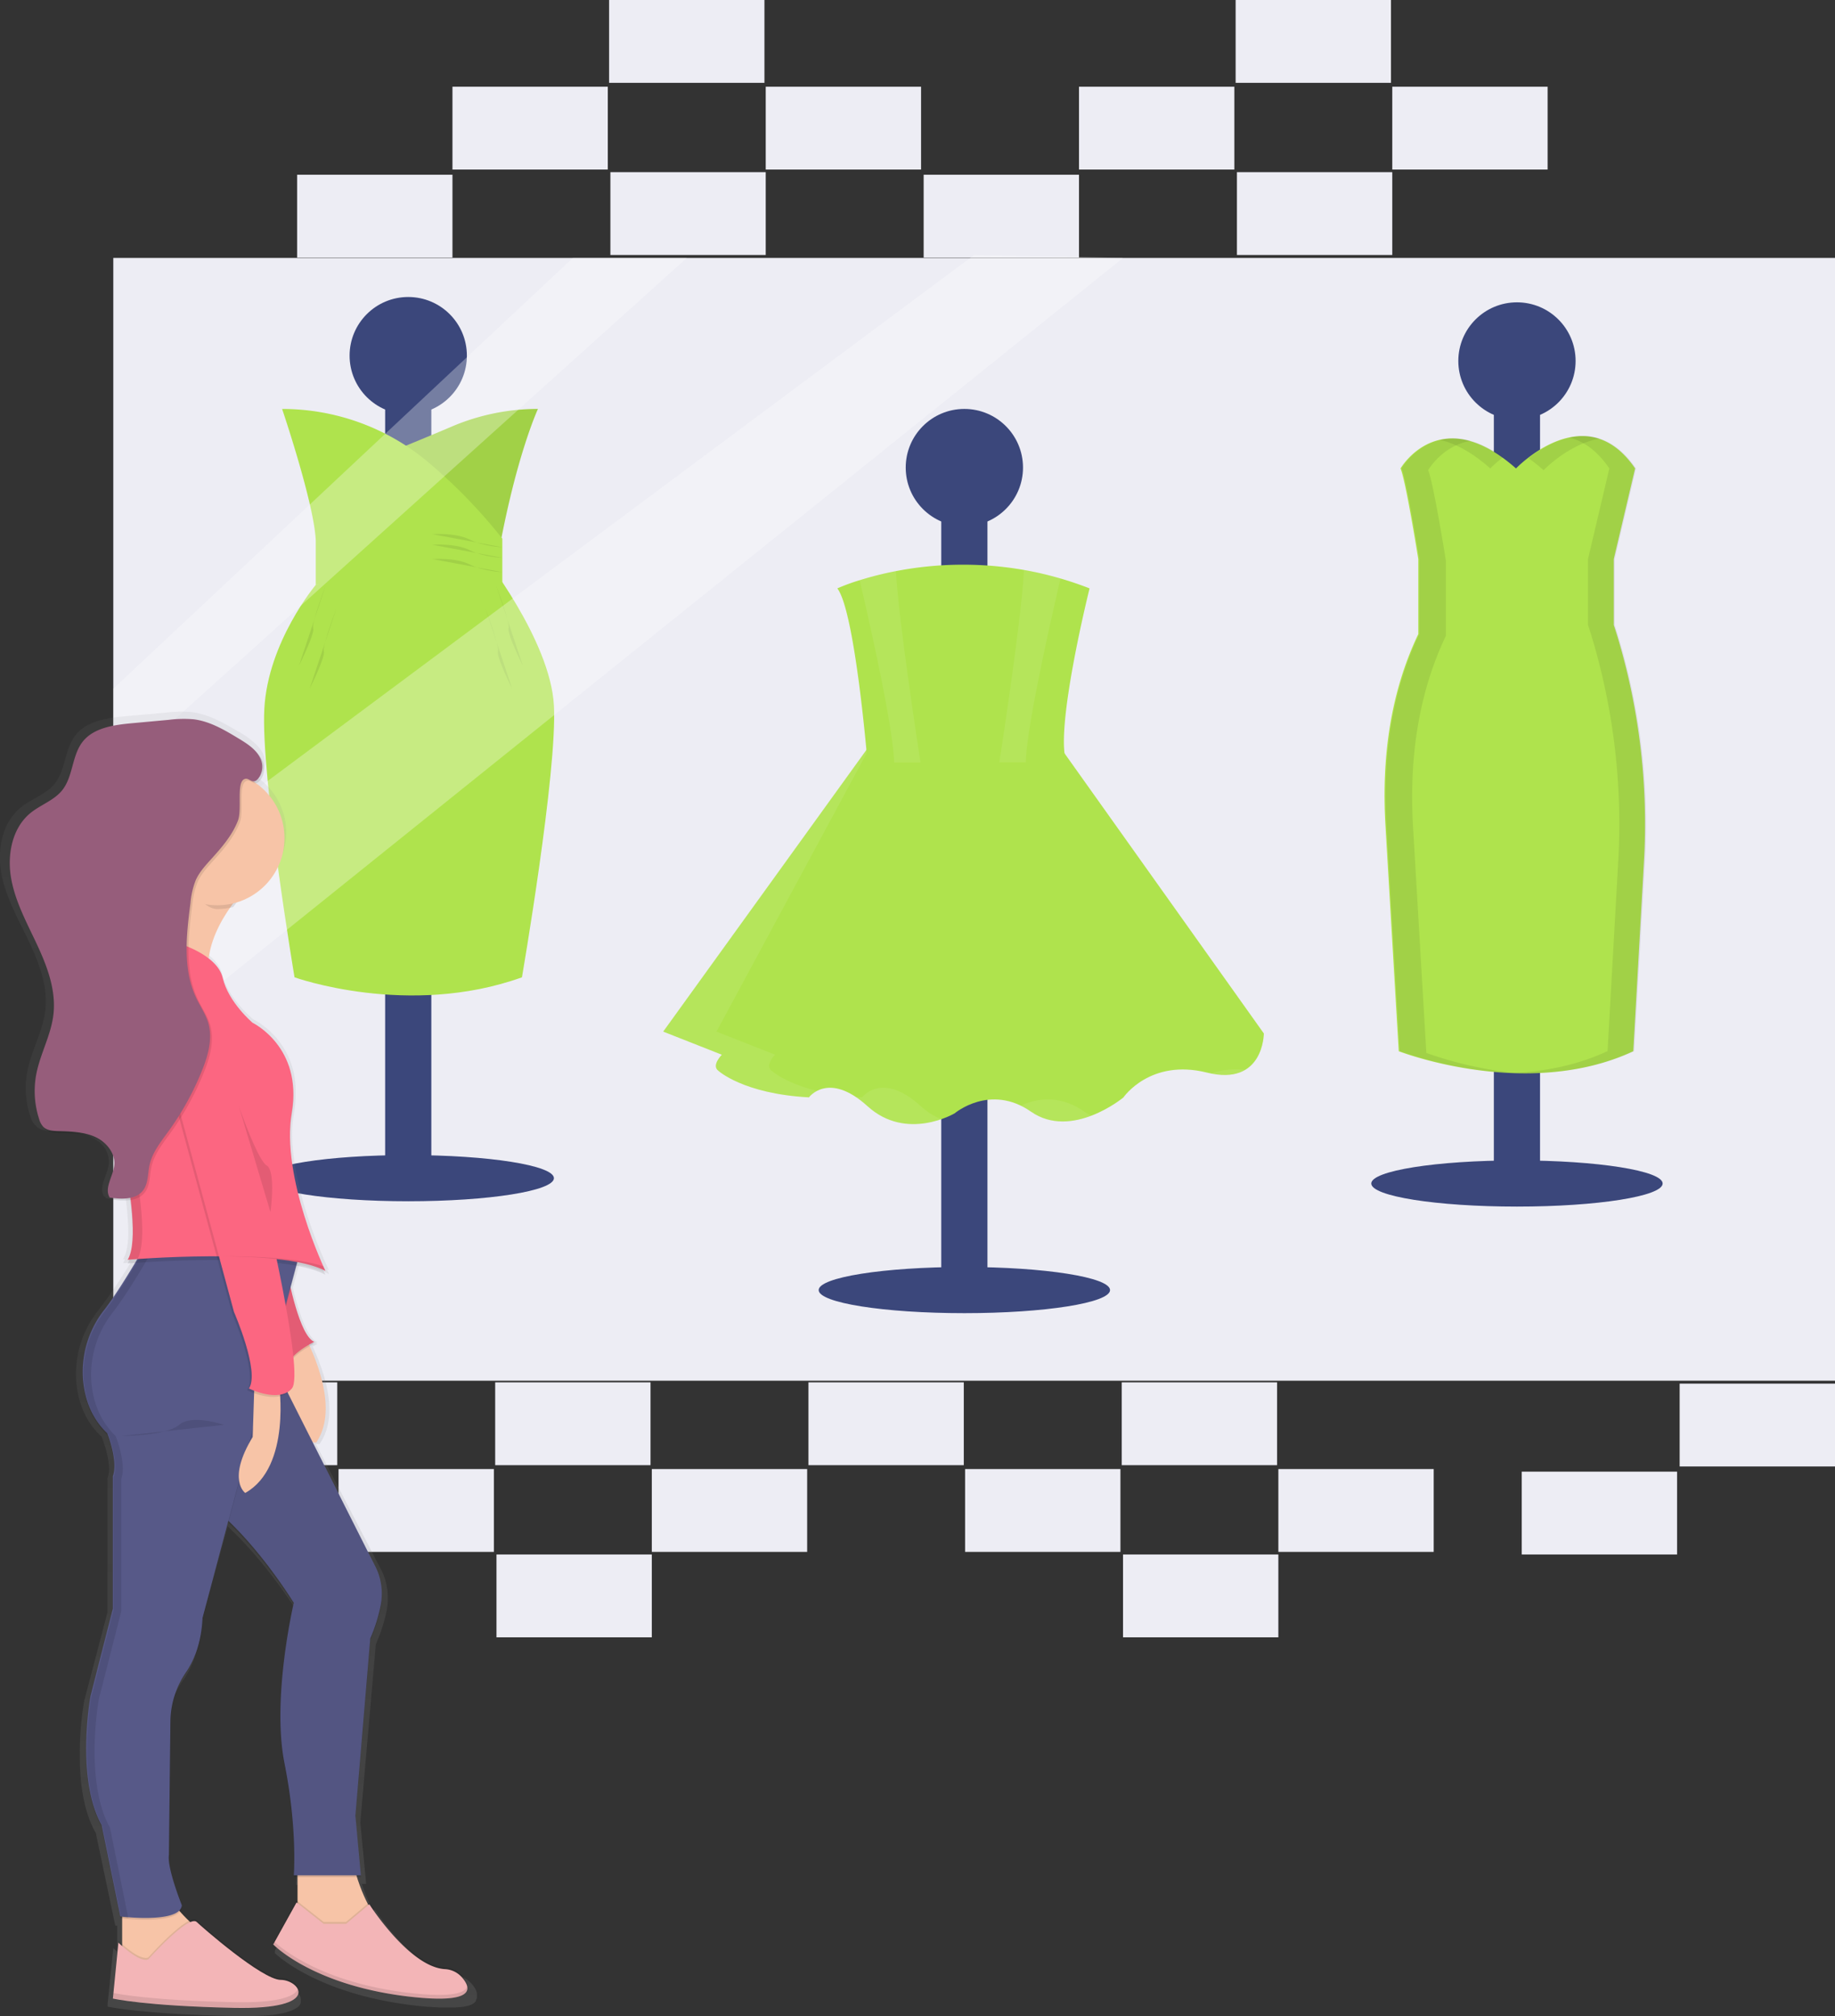 <svg xmlns="http://www.w3.org/2000/svg" data-name="Layer 1" viewBox="0 0 708.76 778.88">
  <rect x="0" y="0" width="708.76" height="778.88" fill="#333333" stroke="none"/>
  <defs>
    <linearGradient id="a" x1="337.75" x2="337.75" y1="839.44" y2="335.68" gradientUnits="userSpaceOnUse">
      <stop offset="0" stop-color="gray" stop-opacity=".25"/>
      <stop offset=".54" stop-color="gray" stop-opacity=".12"/>
      <stop offset="1" stop-color="gray" stop-opacity=".1"/>
    </linearGradient>
  </defs>
  <path fill="#ededf4" d="M43.76 99.64h665v433.73h-665z"/>
  <ellipse cx="157.68" cy="455.13" fill="#3b477b" rx="56.27" ry="8.92"/>
  <path fill="#3b477b" d="M148.76 128.46h17.84v326.67h-17.84z"/>
  <circle cx="157.68" cy="137.38" r="22.65" fill="#3b477b"/>
  <path fill="#afe34d" d="M207.78 157.97s-8.92 19.22-15.78 59l-39.12-43.21s10.51-4.24 21.67-9a84.69 84.69 0 0 1 33.23-6.79Z"/>
  <path d="M207.78 157.97s-8.92 19.22-15.78 59l-39.12-43.21s10.51-4.24 21.67-9a84.69 84.69 0 0 1 33.23-6.79Z" opacity=".08"/>
  <path fill="#afe34d" d="M108.96 157.97s12.35 36.37 13 50.78v17.16h72.06v-17.84a204.44 204.44 0 0 0-29.64-30.37 87.57 87.57 0 0 0-55.43-19.72Z"/>
  <path fill="#afe34d" d="M121.99 225.91s-18.53 22-19.9 48 11.67 103.63 11.67 103.63 43.92 15.78 87.84 0c0 0 13.73-79.61 12.35-105s-27.79-58.68-27.79-58.68Z"/>
  <path d="M166.95 206.35s8.92-.69 14.41 2.06 12.7 3 12.7 3m-27.11-.97s8.92-.69 14.41 2.06 12.7 3 12.7 3m-27.11.46s8.92-.69 14.41 2.06 12.7 3 12.7 3m-68.29 5.24s-5.49 14.41-4.8 16.47-5.49 14.41-5.49 14.41m14.41-21.96s-5.49 14.41-4.8 16.47-5.49 14.41-5.49 14.41m72.05-39.8s5.49 14.41 4.8 16.47 5.49 14.41 5.49 14.41m-14.41-21.96s5.49 14.41 4.8 16.47 5.49 14.41 5.49 14.41" opacity=".08"/>
  <ellipse cx="372.48" cy="498.36" fill="#3b477b" rx="56.27" ry="8.92"/>
  <path fill="#3b477b" d="M363.56 171.7h17.84v326.67h-17.84z"/>
  <circle cx="372.48" cy="180.62" r="22.65" fill="#3b477b"/>
  <path fill="#afe34d" d="m337.83 285.28-81.67 113.23 22.65 8.93s-4.12 4.12-1.37 6.18c0 0 9.61 8.92 35 10.29 0 0 7.55-10.29 22.65 3.43s33.63 2.75 33.63 2.75 13.72-11.65 29.5-.65 35.69-5.49 35.69-5.49 10.29-15.1 32.25-9.61 22-15.1 22-15.1l-83-116.67Z"/>
  <path fill="#fff" d="M467.72 414.64c6 1.21 10.2.4 13.19-1.37a31.41 31.41 0 0 0-13.19 1.37Zm-169.7-1.03c-2.74-2.06 1.36-6.17 1.36-6.17l-22.65-8.92 61.08-113.24-81.65 113.23 22.65 8.93s-4.12 4.12-1.37 6.18c0 0 9.61 8.92 35 10.29a9.66 9.66 0 0 1 3.12-2.5c-12.47-3.11-17.54-7.8-17.54-7.8Zm57.65 13.72c-15.1-13.73-22.65-3.43-22.65-3.43-.85 0-1.69-.1-2.5-.16a38.78 38.78 0 0 1 4.56 3.6c10.17 9.25 21.89 7.28 28.46 5a26.52 26.52 0 0 1-7.87-5.01Zm63.14 2.11c-10-7-19.18-4.82-24.56-2.32a28.69 28.69 0 0 1 4 2.32c7.7 5.35 16.37 4.18 23.24 1.57a21.32 21.32 0 0 1-2.68-1.57Z" opacity=".08"/>
  <path fill="#afe34d" d="M411.95 294.54h-76.87s-4.8-58.33-11.67-67.25a78.14 78.14 0 0 1 8.65-3.16 129.35 129.35 0 0 1 14-3.51 136.82 136.82 0 0 1 49.4-.45 132.35 132.35 0 0 1 14.14 3.3q5.54 1.61 11.24 3.82s-13.7 54.9-8.89 67.25Z"/>
  <path fill="#fff" d="M355.54 294.54h-10.22c-.13-12.91-9.59-54.65-13.26-70.42a129.35 129.35 0 0 1 14-3.51c.79 16.61 7.6 61.72 9.48 73.93Zm54.09-71.1c-3.55 15.23-13.28 58-13.41 71.07H386c1.89-12.33 8.81-58.15 9.48-74.37a132.35 132.35 0 0 1 14.15 3.3Z" opacity=".08"/>
  <ellipse cx="585.92" cy="457.19" fill="#3b477b" rx="56.27" ry="8.92"/>
  <path fill="#3b477b" d="M576.99 130.52h17.84v326.67h-17.84z"/>
  <circle cx="585.92" cy="139.44" r="22.65" fill="#3b477b"/>
  <path fill="#afe34d" d="M625.24 247.62c-.65-2.21-1.3-4.29-1.93-6.16v-25.5l8.24-35c-19.22-28.14-46 0-46 0-29.51-26.08-44.61 0-44.61 0 2.06 4.8 6.86 35 6.86 35v29c-10.92 22.87-14.19 48.29-12.69 73.76l5.14 87.37s49.41 19.22 90.59 0l4.12-73.26a251.3 251.3 0 0 0-9.72-85.21Z"/>
  <path d="M596.21 181.65s9.74-10.21 21.68-12.21c-10.88-3.52-21.67 3-27.51 7.56a66.56 66.56 0 0 1 5.83 4.65Zm-45.29 225.1-5.14-87.37c-1.5-25.47 1.77-50.9 12.69-73.76v-29s-4.8-30.2-6.86-35c0 0 5.52-9.53 16.41-11.3-17.7-4.93-26.7 10.62-26.7 10.62 2.06 4.8 6.86 35 6.86 35v29c-10.92 22.87-14.19 48.29-12.69 73.76l5.14 87.37a150 150 0 0 0 45.05 8.48 148 148 0 0 1-34.76-7.8Z" opacity=".08"/>
  <path d="M575.62 180.96a46.27 46.27 0 0 1 4.93-4.3c-10-7.18-18.14-8.18-24.35-6.7 5.57 1.22 12.04 4.48 19.42 11Zm49.97 66.66c-.65-2.21-1.3-4.29-1.93-6.16v-25.5l8.24-35c-8.1-11.86-17.54-13.72-25.75-11.91 5.26 1.29 10.6 4.8 15.45 11.91l-8.24 35v25.48c.63 1.87 1.27 3.95 1.93 6.16a251.3 251.3 0 0 1 9.74 85.18l-4.12 73.26c-12 5.61-24.73 7.94-36.71 8.43 14.78.59 31.48-1.19 47-8.43l4.18-73.24a251.3 251.3 0 0 0-9.79-85.18Z" opacity=".08"/>
  <path fill="#ededf4" d="M70.26 534h60v32h-60zm60.5 33.5h60v32h-60zm60.5-33.5h60v32h-60zm.5 66.5h60v32h-60zm60-33h60v32h-60zm60.5-33.5h60v32h-60zm60.5 33.5h60v32h-60zm60.5-33.5h60v32h-60zm.5 66.5h60v32h-60zm60-33h60v32h-60zm155-33h60v32h-60zm-61 34h60v32h-60zm-473-501h60v32h-60zm60-34h60v32h-60zM235.26 0h60v32h-60zm.5 66.5h60v32h-60zm60-33h60v32h-60zm61 34h60v32h-60zm60-34h60v32h-60zM477.26 0h60v32h-60zm.5 66.5h60v32h-60zm60-33h60v32h-60z"/>
  <path fill="#fff" d="M221.26 99.64 43.76 266.06v33.19l221.5-199.61h-44zM43.76 346.09v67l390-313.45-57.5-1.14-332.5 247.59z" opacity=".3"/>
  <path fill="url(#a)" d="m429.53 833 .08-.15.09-.19.06-.16a2.44 2.44 0 0 0 .06-.25v-.94c.18-1.44-.84-3.07-2.1-4.49a9.76 9.76 0 0 0-6.78-3.29c-14.4-.68-30.57-25.35-30.57-25.35l-.65.53a64.78 64.78 0 0 1-4.32-10.37h1.6v-.72l-2.22-23 6-68.87a61.77 61.77 0 0 0 4.15-12.88 22.8 22.8 0 0 0 .46-5v-.36a23.18 23.18 0 0 0-2.62-10.68l-25.17-48.49c.86.09 1.4.1 1.4.1 7.42-10.59 2.67-26.34-2.62-37.69 1.11-.6 1.86-1 1.86-1a3.62 3.62 0 0 1-.72-.38l.72-.35c-4.32-1.57-7.86-14-9.51-21l2.41-8.8a41.92 41.92 0 0 1 11.6 3.51s-.33-.68-.9-1.9l.85.42s-.33-.66-.88-1.85c-3.06-6.65-13.11-30-13.36-50.51a50.25 50.25 0 0 1 .72-8.15 40.65 40.65 0 0 0 .63-7.78 31.11 31.11 0 0 0-16.4-28.67s-9.76-8-12-17.5c-.74-3.12-3-5.68-5.76-7.72 1-7.47 4.78-14.4 8.61-19.73.43-.08.85-.16 1.27-.26q.74-1 1.45-1.84a26.36 26.36 0 0 0 19.21-25.12 26 26 0 0 0-11.54-21.5c.67-.08 1.42-.59 2.32-2a7.49 7.49 0 0 0 .37-6.64 12.07 12.07 0 0 0-3.05-4.07 31 31 0 0 0-6.69-4.81c-5.63-3.3-11.48-6.68-18-7.45a48.25 48.25 0 0 0-9.95.2l-15.1 1.35c-7.18.64-15.2 1.7-19.65 7.22s-3.78 13.59-8.25 19c-3.3 4-8.72 5.66-12.79 8.9-7.46 5.94-9.43 16.51-7.7 25.72s6.51 17.57 10.57 26.07 7.54 17.73 6.38 27c-1 8-5.35 15.32-6.9 23.26a34.25 34.25 0 0 0 1.21 17.63 7.38 7.38 0 0 0 1.72 3.11 4.37 4.37 0 0 0 .39.31 4.42 4.42 0 0 0 .36.42c1.48 1.4 3.74 1.58 5.81 1.64 5 .17 10.14.21 14.72 2.15a15.14 15.14 0 0 1 4.2 2.67 10 10 0 0 1 3.06 7.76c-.42 4.4-4.21 9-1.83 12.73h.39a5 5 0 0 0 .36.68 28.29 28.29 0 0 0 7.6.19 111.6 111.6 0 0 1 1 12.63c0 4.57-.62 8.44-2.06 10.72h.75a8.78 8.78 0 0 1-.75 1.52l2.95-.22a205.46 205.46 0 0 1-12.35 18.26 39 39 0 0 0-8.73 24.36 35.65 35.65 0 0 0 .14 3.91c.67 7.12 3.23 14.72 9.74 20.77 0 0 2.76 6.69 2.88 12.39a10.8 10.8 0 0 1-.63 3.65v51.75l-9 34.26a123.69 123.69 0 0 0-1.71 20.73c0 10 1.24 21.68 6.21 30.3l7.51 35.72.75.08v10c-.92-.8-1.5-1.36-1.5-1.36L287.16 835h.07l-.07.71s12.77 2.92 48.81 3.64h7.63l1.52-.07h.45l1-.06h.49l.93-.07h.43l1.11-.11h.16l1.19-.14h.33l.79-.12.37-.06.71-.12.33-.06.82-.17h.13l.89-.21.22-.06.61-.16.26-.08.53-.16.23-.07.59-.21h.1l.63-.26.13-.06.44-.21.16-.08.36-.2.14-.08.39-.24h.05l.4-.3h.05l.28-.25.08-.08.22-.23.06-.07.21-.27a3.17 3.17 0 0 0 .19-.32 2.78 2.78 0 0 0 .13-.29v-.06a2.55 2.55 0 0 0 .07-.26v-.06a2.46 2.46 0 0 0 0-.29 2.51 2.51 0 0 0 0-.55c.39-2.63-3.6-5.17-7.1-5.17-7.51 0-32.29-21.14-33.79-22.6-.63-.61-1.77-.42-3.18.27-1.12-1-2.37-2.28-3.58-3.64a3.2 3.2 0 0 0 .75-1.74l-.1-.25a3.14 3.14 0 0 0 .1-.48s-5.1-12.39-5.31-18.32a6.28 6.28 0 0 1 .05-.63l.61-52.32a34.1 34.1 0 0 1 6.25-19c3.1-4.47 6.29-11.39 6.66-21.23l10.41-37.93c13.95 12.9 25 30 26.26 31.9-.81 3.52-5.37 24.14-5.27 44.27v.36a92.71 92.71 0 0 0 1.64 18.26 187.28 187.28 0 0 1 4 36.54c0 4.14-.2 6.47-.2 6.47v.72h1.5v9.4l-.38-.29-9.39 16.4.2.19-.2.53s15.77 16 54.82 20.41l2.18.23.62.06 1.51.13h.58l1.89.14 1.72.09h6.68l1.12-.09h.17l.92-.11h.31l.65-.11.28-.05.8-.18h.12l.6-.18.23-.08.42-.16.21-.08.51-.25.11-.07.34-.21.16-.11.23-.18.13-.12a3.18 3.18 0 0 0 .25-.27l.1-.13Z" transform="translate(-245.62 -60.56)"/>
  <path fill="#f7c4a7" d="M112.04 506.1s22.34 33.15 10.09 51.17c0 0-18 0-13.69-19.46A69.15 69.15 0 0 0 107 502.5ZM47.18 733.84v25.94l23.06 2.16 8.65-13-2.16-3.6s-10.09-7.9-12.25-15.11-17.3 3.61-17.3 3.61Z"/>
  <path d="M57.27 756.18s15.64-17.51 18.74-14.41c1.44 1.44 25.22 22.34 32.43 22.34s16.58 11.53-18 10.81-46.84-3.6-46.84-3.6l2.16-21.62s7.91 7.92 11.51 6.48Z" opacity=".1"/>
  <path fill="#f3b5b7" d="M57.27 756.9s15.64-17.51 18.74-14.41c1.44 1.44 25.22 22.34 32.43 22.34s16.58 11.53-18 10.81-46.84-3.6-46.84-3.6l2.14-21.6s7.93 7.9 11.53 6.46Z"/>
  <path fill="#f7c4a7" d="M114.92 720.86v20.18l12.25 10.09 13.69-3.6 3.6-7.93s-7.21-10.09-9.37-27.39Z"/>
  <path d="M125.01 742.44h8.65l9-7.57s15.52 24.39 29.33 25.06a9.27 9.27 0 0 1 6.5 3.26c3.61 4.18 5.27 10.31-20.34 7.36-37.46-4.28-52.59-20.11-52.59-20.11l9-16.22Z" opacity=".1"/>
  <path fill="#f3b5b7" d="M125.01 743.2h8.65l9-7.57s15.52 24.39 29.33 25.06a9.27 9.27 0 0 1 6.5 3.26c3.61 4.18 5.27 10.31-20.34 7.36-37.48-4.32-52.61-20.18-52.61-20.18l9-16.22Z"/>
  <path d="M111.32 493.85s4.32 23.06 10.09 25.22c0 0-12.25 5.77-10.09 11.53l-10.09-46.84 12.25 1.44Z" opacity=".1"/>
  <path fill="#fc6681" d="M111.32 493.13s4.32 23.06 10.09 25.22c0 0-12.25 5.77-10.09 11.53l-10.09-46.84 12.25 1.4Z"/>
  <path d="M111.32 493.13s4.32 23.06 10.09 25.22c0 0-12.25 5.77-10.09 11.53l-10.09-46.84 12.25 1.4Zm-9.37 27.39 43 85.31a23.39 23.39 0 0 1 2.07 15.1 62.4 62.4 0 0 1-4 12.74l-5.77 68.46 2.13 23.06h-25.9s1.44-18-3.6-43.24 3.6-62 3.6-62-15.85-25.94-33.87-38.92 22.34-60.51 22.34-60.51Z" opacity=".1"/>
  <path fill="#575988" d="m101.95 519.79 43 85.31a23.39 23.39 0 0 1 2.07 15.1 62.4 62.4 0 0 1-4 12.74l-5.75 68.5 2.11 23h-25.9s1.44-18-3.6-43.24 3.6-62 3.6-62-15.85-25.94-33.87-38.92 22.34-60.49 22.34-60.49Z"/>
  <path d="m101.95 520.16 43 85.31a23.39 23.39 0 0 1 2.07 15.1 62.4 62.4 0 0 1-4 12.74l-5.77 68.46 2.13 23.06h-25.9s1.44-18-3.6-43.24 3.6-62 3.6-62-15.85-25.94-33.87-38.92 22.34-60.51 22.34-60.51Z" opacity=".05"/>
  <path d="M55.83 482.32s-8.92 15.81-15.51 24.32a38.89 38.89 0 0 0-8.25 27.22c.64 7 3.1 14.55 9.35 20.53 0 0 4.32 10.81 2.16 16.58v51.17l-8.65 33.87s-5.77 31.71 4.32 49.73l7.21 35.31s23.06 2.88 23.78-4.32c0 0-5.77-14.41-5-19.46l.58-51.73a34.4 34.4 0 0 1 6-18.81c3-4.41 6-11.26 6.4-21l38.16-143.41Z" opacity=".1"/>
  <path fill="#575988" d="M55.83 481.6s-8.92 15.81-15.51 24.32a38.89 38.89 0 0 0-8.25 27.22c.64 7 3.1 14.55 9.35 20.53 0 0 4.32 10.81 2.16 16.58v51.19l-8.65 33.87s-5.77 31.71 4.32 49.73l7.21 35.31s23.06 2.88 23.78-4.32c0 0-5.77-14.41-5-19.46l.58-51.73a34.4 34.4 0 0 1 6-18.81c3-4.41 6-11.26 6.4-21l38.16-143.43Z"/>
  <path fill="#f7c4a7" d="M107.72 534.21s5 32.43-13 42.52c0 0-7.21-5 2.88-21.62l.72-22.34Z"/>
  <path d="M158.17 769.87c-34.06-3.93-49.66-17.38-52.22-19.8l-.39 1.06s15.13 15.85 52.61 20.18c19.17 2.21 23.06-.67 22.29-4-.72 2.63-5.97 4.44-22.29 2.56Zm-67.79 3.57c-32-.67-44.91-3.19-46.63-3.56l-.21 2.12s12.25 2.88 46.84 3.6c21.53.45 26-3.85 24.62-7.16-1.19 2.78-7.57 5.39-24.62 5ZM46.82 554.75s17.3 0 22.34-4.32 17.3 0 17.3 0" opacity=".1"/>
  <path d="M42.5 706.09c-10.09-18-4.32-49.73-4.32-49.73l8.65-33.87v-51.17c2.16-5.77-2.16-16.58-2.16-16.58-6.25-6-8.71-13.49-9.35-20.53a38.89 38.89 0 0 1 8.25-27.22c6.59-8.51 15.51-24.32 15.51-24.32h57.46l.19-.72H56.19s-8.92 15.81-15.51 24.32a38.89 38.89 0 0 0-8.3 27.23c.64 7 3.1 14.55 9.35 20.53 0 0 4.32 10.81 2.16 16.58v51.17l-8.65 33.87s-5.77 31.71 4.32 49.73l7.21 35.31s1.09.14 2.79.27Z" opacity=".1"/>
  <path fill="#f7c4a7" d="M97.63 340.35s-16.58 15.09-17.25 32.43-28.11-3.6-28.11-3.6 20.9-9.37 19.46-36.75Z"/>
  <path d="M68.08 365.57s-22.34-8.65-26.67 28.11l5 48.29s8.65 36.75 2.88 46.12c0 0 59.1-5 76.39 4.32 0 0-17.3-36-13-61.26s-15.13-34.59-15.13-34.59-9.37-7.93-11.53-17.3-17.94-13.69-17.94-13.69Z" opacity=".1"/>
  <path fill="#fc6681" d="M68.08 364.13s-22.34-8.69-26.7 28.1l4.12 39.44c.55 5.25 1.35 10.48 2.37 15.66 2.18 11.09 5.64 32.48 1.44 39.31 0 0 59.1-5 76.39 4.32 0 0-17.3-36-13-61.26s-15.13-34.59-15.13-34.59-9.37-7.93-11.53-17.3-17.96-13.68-17.96-13.68Z"/>
  <path d="m63.76 411.69 25.94 95.85s10.09 23.06 5.77 29.55c0 0 11.53 5.77 16.58 0s-10.81-72.07-10.81-72.07l-9.37-53.33Z" opacity=".1"/>
  <path fill="#fc6681" d="m64.48 410.97 25.9 95.85s10.09 23.06 5.77 29.55c0 0 11.53 5.77 16.58 0s-10.81-72.07-10.81-72.07l-9.37-53.33Z"/>
  <path d="M92.22 427.19s7.21 20.9 10.81 23.06 1.44 18 1.44 18m-33.15-126.1c3.93 2.4 7.67 9 12.61 9a26 26 0 0 0 6.11-.73 66.3 66.3 0 0 1 7.59-8.64l-25.94-7.93c.26 5.12.69 4.38-.37 8.3Z" opacity=".1"/>
  <circle cx="83.94" cy="323.77" r="25.94" fill="#f7c4a7"/>
  <path d="M53.1 486.36c4-7.11.56-28.08-1.59-39-1-5.18-1.82-10.41-2.37-15.66l-4.12-39.44c2.7-22.93 12.41-28.19 19.33-28.9-6.55-.65-19.72 1.57-22.93 28.9l4.12 39.44c.55 5.25 1.35 10.48 2.37 15.66 2.18 11.09 5.64 32.48 1.44 39.31.03-.03 1.37-.14 3.75-.31Zm31.56-1.07c16 .08 33 1.32 41.07 5.68 0 0-.31-.65-.84-1.83-9.76-3.15-25.78-3.92-40.23-3.85Z" opacity=".1"/>
  <path d="M92.62 317.74c-2.24 5.7-6.24 10.37-10.35 14.88-2.29 2.54-4.65 5.11-6 8.24a31.5 31.5 0 0 0-2 8.81c-1.6 12.35-3.09 25.51 2.31 36.72 1.51 3.14 3.54 6.06 4.54 9.39 1.82 6.1 0 12.67-2.42 18.58a109.52 109.52 0 0 1-12.78 23.2c-3 4.15-6.38 8.29-7.45 13.29-.72 3.35-.45 7.14-2.57 9.83-2.83 3.59-8.27 3.31-12.8 2.69-2.28-3.72 1.35-8.24 1.75-12.58.45-4.77-3.3-9.12-7.69-11s-9.34-2-14.13-2.12c-2-.07-4.15-.24-5.57-1.62a7.36 7.36 0 0 1-1.65-3.08 34.84 34.84 0 0 1-1.1-17.21c1.49-7.85 5.67-15.06 6.62-23 1.11-9.2-2.23-18.33-6.13-26.73s-8.49-16.66-10.15-25.77.23-19.55 7.39-25.43c3.91-3.21 9.1-4.86 12.27-8.8 4.29-5.33 3.71-13.37 7.92-18.76s12-6.5 18.85-7.14l14.49-1.33a45 45 0 0 1 9.55-.2c6.26.77 11.88 4.1 17.28 7.37 3.43 2.07 7.06 4.37 8.63 8.06a7.6 7.6 0 0 1-.36 6.56c-2.66 4.28-3.92.15-6 1.12-3.11 1.35-.78 11.73-2.45 16.03Z" opacity=".1"/>
  <path fill="#965d7b" d="M91.9 317.02c-2.19 5.67-6.27 10.37-10.34 14.87-2.29 2.54-4.65 5.11-6 8.24a31.5 31.5 0 0 0-2 8.81c-1.6 12.35-3.09 25.51 2.31 36.72 1.51 3.14 3.54 6.06 4.54 9.39 1.82 6.1 0 12.67-2.42 18.58a109.52 109.52 0 0 1-12.78 23.2c-3 4.15-6.38 8.29-7.45 13.29-.72 3.35-.45 7.14-2.57 9.83-2.83 3.59-8.27 3.31-12.8 2.69-2.28-3.72 1.35-8.24 1.75-12.58.45-4.77-3.3-9.12-7.69-11s-9.34-2-14.13-2.12c-2-.07-4.15-.24-5.57-1.62a7.36 7.36 0 0 1-1.65-3.08 34.84 34.84 0 0 1-1.1-17.21c1.49-7.85 5.67-15.06 6.62-23 1.11-9.2-2.23-18.33-6.13-26.73S6 348.64 4.34 339.53s.23-19.55 7.39-25.43c3.91-3.21 9.1-4.86 12.27-8.8 4.29-5.33 3.71-13.37 7.92-18.76s12-6.5 18.85-7.14l14.49-1.33a45 45 0 0 1 9.55-.2c6.26.77 11.88 4.1 17.28 7.37 3.43 2.07 7.06 4.37 8.63 8.06a7.6 7.6 0 0 1-.36 6.56c-2.66 4.28-3.92.15-6 1.12-3.12 1.36-.79 11.71-2.46 16.04Z"/>
</svg>